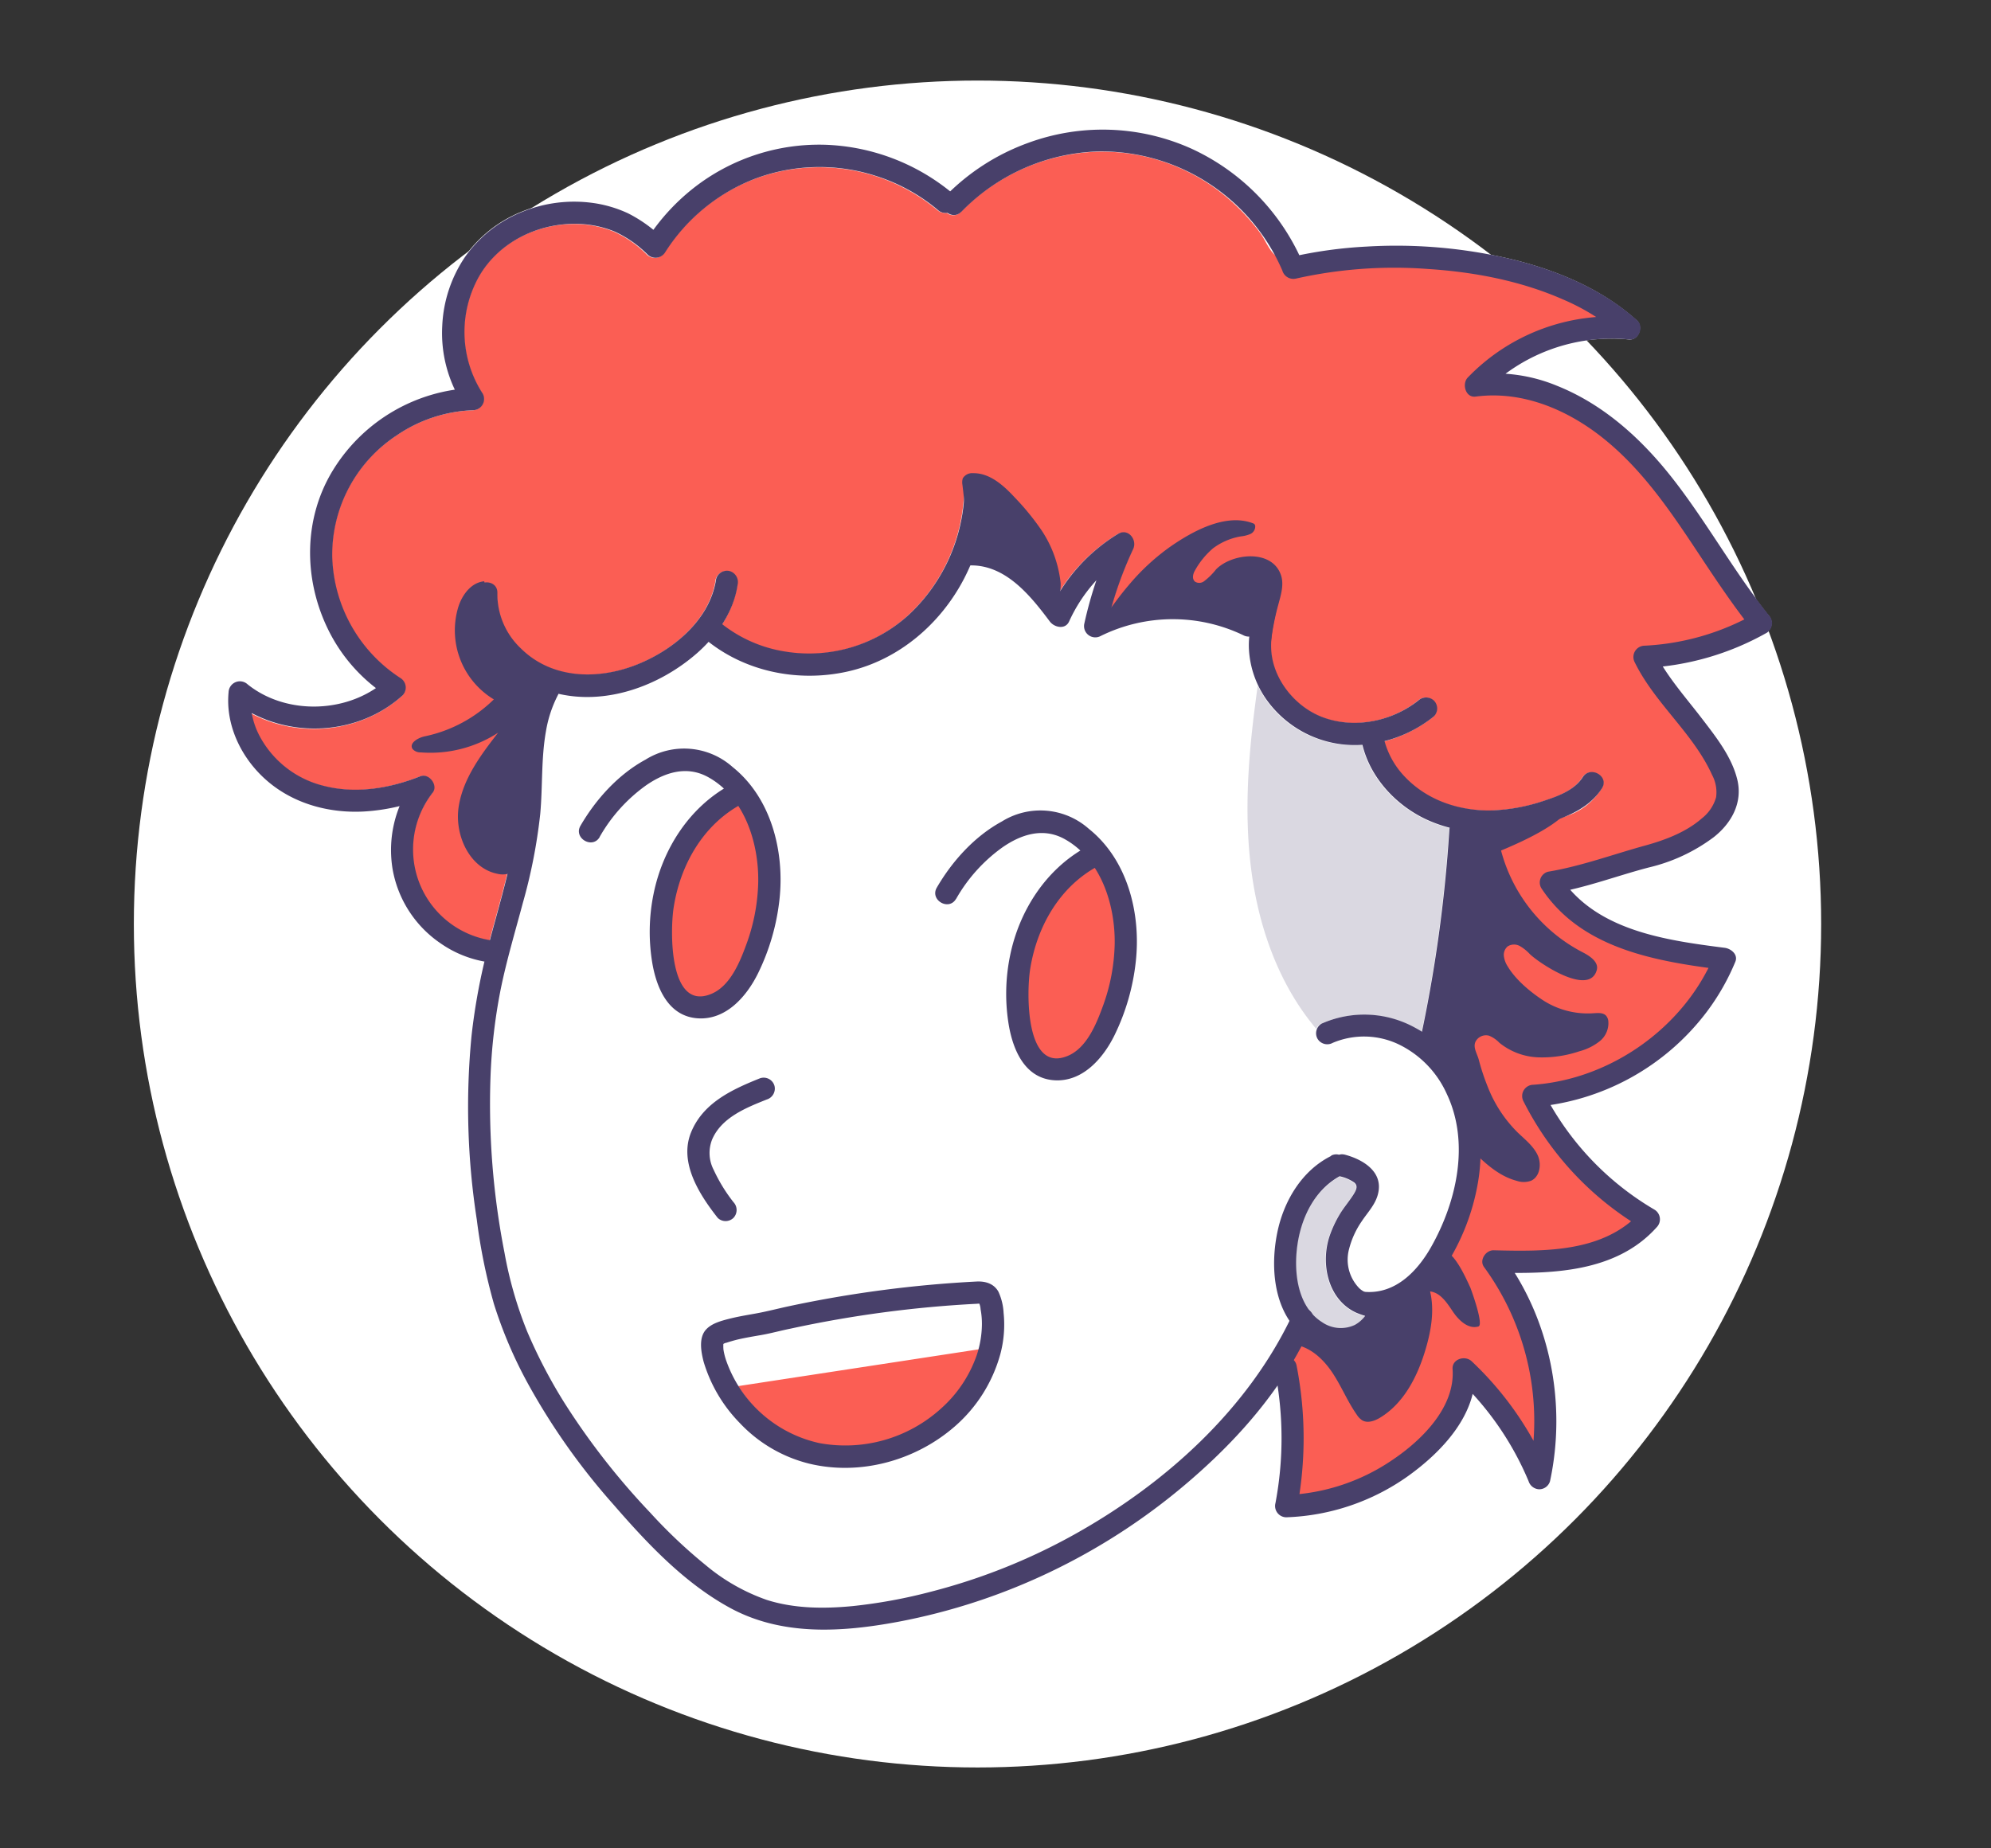 <svg xmlns="http://www.w3.org/2000/svg" viewBox="0 0 447 415"><rect x="0" y="0" width="447" height="415" fill="#333333" stroke="none"/><defs><style>.cls-1{fill:#fff;}.cls-2{fill:#fb5e54;}.cls-3,.cls-4{fill:#48406a;}.cls-3{opacity:0.2;}</style></defs><g id="Layer_2" data-name="Layer 2"><circle class="cls-1" cx="219.46" cy="207.5" r="189.41"/><path class="cls-1" d="M397,138.14c-7.71-9.63-13.7-20.49-21.25-30.24-7-9.05-15.58-17-26.32-21.3a38.31,38.31,0,0,0-11.5-2.72,40.23,40.23,0,0,1,27.78-7.64c2.15.21,3.31-2.89,1.77-4.27C359.76,65,349.92,60.87,340,58.37a112,112,0,0,0-33.19-3,101.79,101.79,0,0,0-15.15,2,49.74,49.74,0,0,0-24.13-23.9,48.52,48.52,0,0,0-36.89-1.29A49.62,49.62,0,0,0,213.21,43,47.15,47.15,0,0,0,184.88,32.5a45.72,45.72,0,0,0-28.33,9,47.73,47.73,0,0,0-10,10.1,24.78,24.78,0,0,0-5.63-3.75,27.82,27.82,0,0,0-7.72-2.3,30.92,30.92,0,0,0-16.11,2,28.74,28.74,0,0,0-12.76,10.09A30.45,30.45,0,0,0,102,87.48a39.08,39.08,0,0,0-27.23,17.89C68,116.19,68,129.73,73.43,141.1a37.61,37.61,0,0,0,10.86,13.4c-8.44,5.72-20.78,5.63-28.8-.82a2.54,2.54,0,0,0-4.27,1.77c-.7,7.25,2.71,14.44,8,19.31,6,5.55,14.19,7.89,22.28,7.48a42.73,42.73,0,0,0,8.1-1.22A26.85,26.85,0,0,0,88,195.22,25.43,25.43,0,0,0,98.8,211.85a25,25,0,0,0,9.86,4.1,133.27,133.27,0,0,0-2.91,16.61,165.38,165.38,0,0,0,1.16,41.28,128.76,128.76,0,0,0,3.87,19,98.05,98.05,0,0,0,7.56,17.75,149.38,149.38,0,0,0,19.27,27.28c7.54,8.69,15.81,17.51,26,23.11,11.75,6.47,25.29,5.58,38.05,3.2a138.69,138.69,0,0,0,34.13-11.21,141.19,141.19,0,0,0,30.16-19.52,117.41,117.41,0,0,0,20.73-22.27,78.47,78.47,0,0,1-.46,26.39,2.53,2.53,0,0,0,2.41,3.17,50.13,50.13,0,0,0,27.17-9.12c6.2-4.4,12.78-10.87,14.68-18.56A66.77,66.77,0,0,1,343,332.58a2.61,2.61,0,0,0,2.41,1.83,2.53,2.53,0,0,0,2.42-1.83,64,64,0,0,0-8-46.76c11.53.06,23.82-1.21,31.92-10.27a2.53,2.53,0,0,0-.51-3.93A64.37,64.37,0,0,1,348,248.12a54.49,54.49,0,0,0,35.05-20.92A51.68,51.68,0,0,0,389.46,216c.7-1.67-1-3-2.41-3.16-12-1.51-26.23-3.46-34.65-13,5.94-1.36,11.71-3.45,17.61-5a39.26,39.26,0,0,0,14.6-6.81c4-3.15,6.53-7.74,5.31-12.89s-4.82-9.66-8-13.75c-2.94-3.84-6.21-7.59-8.8-11.72v0a61.37,61.37,0,0,0,23.34-7.55A2.54,2.54,0,0,0,397,138.14Z"/><path class="cls-1" d="M219.8,293.05h-.19l-.22,0a261.49,261.49,0,0,0-31.46,3.54q-5.2.92-10.36,2l-1.65.37c-1.1.25-2.19.51-3.29.75-.55.12-1.1.23-1.66.33-1.75.31-3.52.61-5.26,1l-1.3.34-1.28.4-.15.05-.16.06h0l0,0-.17.08-.06,0,0,0h0c0,.18,0,.36,0,.54a5.74,5.74,0,0,0,0,.71q0,.35.12.69c.1.46.23.92.37,1.37.07.23.15.45.22.67.18.51.38,1,.59,1.51.09.21.18.43.28.64l.36.78.42.82c.09.17.19.33.28.49.17.32.35.64.54.95L219.82,303h0c.05-.2.09-.4.14-.6s.14-.62.19-.92.08-.43.11-.64.1-.66.13-1l.06-.54c0-.52.07-1,.07-1.55a17.75,17.75,0,0,0-.29-3.49h0a5.63,5.63,0,0,0-.27-1.24h-.16Z"/><path class="cls-2" d="M219.82,303l-54.09,8.27a25.88,25.88,0,0,0,1.53,2.23c0,.07.09.13.13.19.23.3.47.59.7.88.11.12.22.25.32.38l.71.79c.12.14.25.27.38.4s.48.51.73.75l.36.33c.45.43.91.84,1.39,1.23l.56.46c.22.18.45.35.68.52l.66.47.67.46.76.48.62.38c.39.22.78.44,1.18.64l.48.24c.4.2.81.4,1.22.58l.54.22,1,.4.57.2,1.08.34.51.15c.53.14,1.07.28,1.61.39a29.29,29.29,0,0,0,5.45.56,32.22,32.22,0,0,0,3.67-.19c.61-.07,1.21-.16,1.82-.26a34.71,34.71,0,0,0,3.6-.83,33.45,33.45,0,0,0,6.8-2.83,30.68,30.68,0,0,0,5.93-4.26c.45-.41.89-.83,1.31-1.26a29.82,29.82,0,0,0,2.38-2.76,28.87,28.87,0,0,0,2.59-4.07,26,26,0,0,0,1.67-3.93C219.54,304.06,219.69,303.55,219.82,303Z"/><path class="cls-3" d="M280.68,193.32c1.46,13.65,6,27.27,14.86,37.76a2,2,0,0,1,1-1.17,23.65,23.65,0,0,1,21,.91c.55.29,1.07.63,1.6,1a321.12,321.12,0,0,0,6.16-45.27,3.84,3.84,0,0,1,.11-.59,29.68,29.68,0,0,1-5.84-2.14c-6.58-3.25-12.08-9.32-13.79-16.54a24.2,24.2,0,0,1-21.24-9.68,21.86,21.86,0,0,1-2.16-3.63C280.53,167,279.27,180.22,280.68,193.32Z"/><path class="cls-3" d="M298.43,277.58a24.89,24.89,0,0,1,2.33-4.92c.94-1.55,2.13-2.91,3.08-4.45.61-1,1-1.85.09-2.59a8.32,8.32,0,0,0-3.2-1.36c-5.63,3.09-8.63,9.24-9.52,15.45-.66,4.64-.31,10.4,2.5,14.4a2.31,2.31,0,0,1,1,1.22,10.31,10.31,0,0,0,2,1.68,7.38,7.38,0,0,0,7.38.64,6.64,6.64,0,0,0,2.31-2.08,17.39,17.39,0,0,1-1.95-.69C298,292,296.32,283.77,298.43,277.58Z"/><path class="cls-2" d="M380.8,188c3.31-1.86,6.14-4.95,6.75-8.7.86-5.29-2.74-10.17-6.14-14.33-3.57-4.38-10.07-9.26-8.08-15.52,1.65-5.21,11.54-5.64,15.95-6.74,2.41-.6,5.24-1.6,5.82-4,.66-2.76-2.07-5-4.26-6.82-11.4-9.39-15.48-25.58-27-34.88-5.87-4.75-13.15-10.25-20.63-9.23-2.43.33-5.41.44-6.79-1.6a4.28,4.28,0,0,1,.19-4.62,8.86,8.86,0,0,1,3.81-3c5.9-2.74,12.85-2.38,18.8-5,.84-.37,1.76-.94,1.86-1.85a2.75,2.75,0,0,0-1.06-2.08c-4.26-4.23-9.95-6.73-15.7-8.48-12.56-3.81-25.79-4.41-38.82-4-3.48.11-7,.29-10.43.5-2.09.13-5.8,1.15-7.79.33s-3.08-3.91-4.31-5.61a46.88,46.88,0,0,0-5.86-6.57,43.54,43.54,0,0,0-30.38-11.74,44.84,44.84,0,0,0-31,13.52,2.25,2.25,0,0,1-3.13.24,2.81,2.81,0,0,1-2.19-.67,41.43,41.43,0,0,0-40.91-7,41.61,41.61,0,0,0-20.32,16.54,2.54,2.54,0,0,1-3.93.51,25.19,25.19,0,0,0-7.4-5.17,23.77,23.77,0,0,0-7.25-1.67C121.49,49.76,112.14,54,107.5,62a25.41,25.41,0,0,0,.75,26.36,2.52,2.52,0,0,1-2.16,3.77A32.52,32.52,0,0,0,88.9,97.86a32,32,0,0,0-14.4,27.46,33.62,33.62,0,0,0,15.27,27,2.52,2.52,0,0,1,.51,3.92c-9.18,8.34-23.12,9.67-33.85,4a17.25,17.25,0,0,0,1.71,5.07,22.38,22.38,0,0,0,14.37,11.21c7.24,1.87,14.89.59,21.73-2.13,2-.78,4.09,2,2.82,3.67a20.62,20.62,0,0,0,12.84,33.15c1.3-4.9,2.72-9.78,3.91-14.72a101.78,101.78,0,0,0,2.2-11.34c.43-3.49.55-7,.68-10.51.26-7,.73-14,3.88-20.36-8.08-3.73-14.3-11.88-14-21,.11-3.21,5.11-3.22,5,0a16.75,16.75,0,0,0,5.22,12.38c6.84,6.81,16.91,7.15,25.55,3.88,8.39-3.17,17-10.1,18.34-19.45a2.52,2.52,0,0,1,3.08-1.74,2.58,2.58,0,0,1,1.74,3.07,22.32,22.32,0,0,1-3.44,8.86,30.74,30.74,0,0,0,14.23,6.16A33.16,33.16,0,0,0,204.09,138a39.59,39.59,0,0,0,12.34-27c.14-3.21,5.14-3.22,5,0A46,46,0,0,1,219.54,122c7.47.57,13.17,6,17.81,11.7A39.89,39.89,0,0,1,250.84,120c2.29-1.41,4.42,1.3,3.42,3.42a83.28,83.28,0,0,0-4.87,13.11,42,42,0,0,1,31.81,1.73,57.23,57.23,0,0,0,1.42-7.52,2.55,2.55,0,0,1,2.5-2.5,2.51,2.51,0,0,1,2.5,2.5c-.44,5.08-2.58,10-2.32,15.15.34,6.76,5.49,13.05,11.78,15.31,7.1,2.55,15.35.81,21.22-3.81a2.56,2.56,0,0,1,3.54,0,2.53,2.53,0,0,1,0,3.54,30,30,0,0,1-11.09,5.56,18.75,18.75,0,0,0,4.15,7.61c5,5.52,12.09,8,19.41,7.93a40.45,40.45,0,0,0,12.32-2.16c3.14-1,6.73-2.35,8.6-5.25,1.73-2.7,6.06-.19,4.32,2.52-4.73,7.35-13,7.74-20.76,7.07-3.09-.26-6.53,0-8.79,2.11-2.42,2.3-2.7,6-2.91,9.34a185,185,0,0,1-4.82,31.84c-.77,3.2-1.63,6.54-.83,9.73.64,2.54,2.26,4.69,3.59,6.95a33.8,33.8,0,0,1-.1,33.83c-3.07,5.13-6.17,10.35-11.51,13-1.45.73-3.06,1.38-4,2.7a26.71,26.71,0,0,0-1.54,3.5,8.1,8.1,0,0,1-6.15,4,18.34,18.34,0,0,1-7.52-.86,5,5,0,0,0-2.89-.26,3.56,3.56,0,0,0-1.18.74c-2.65,2.37-2.83,6.48-2.07,10a66.59,66.59,0,0,1,1.36,11.94c.12,3.64-1.22,9.51-.07,12.88,1.93,5.63,15.24.22,19.25-2.1,9.8-5.66,16.08-13.1,21-23.44a8.42,8.42,0,0,1,4.38,2.4,46.78,46.78,0,0,1,11.82,18.67c.61-8.94,1.09-17.44.36-26.37a26.41,26.41,0,0,0-1.65-8,31.22,31.22,0,0,0-2.95-5.14l-5.78-8.72c7.26.64,15.2.75,22-1.86a33.78,33.78,0,0,0,10.5-6.87c-8.08-5.7-16.62-12-19.87-21.35-.87-2.5-1.36-5.22-2.93-7.36,4.32,1.16,8.84.18,12.83-1.83s7.43-5,10.76-8c2.92-2.63,5.8-5.31,8.68-8,2.37-2.22,8.51-6,8.29-9.83-.26-4.66-6.56-3.67-9.58-3.88-3.38-.24-5.55-2.14-8.73-3.2-3.5-1.18-7.44-.91-10.72-2.2-4-1.56-7.09-6.41-8.14-10.36,6-1.59,11.93-3.23,17.84-5C371.27,191.79,376.64,190.4,380.8,188Z"/><path class="cls-2" d="M230.29,220.44c-.49,5.1-.56,11.86,2,16.46,3.28,5.84,9.07,2.64,11.95-1.63a37.06,37.06,0,0,0,4-8.49c3.77-10.82,4.25-23.71-2-33.7C236.82,199,231.33,209.38,230.29,220.44Z"/><path class="cls-2" d="M164.23,221.36a36.93,36.93,0,0,0,4-8.5c3.77-10.82,4.25-23.7-2-33.69-9.44,6-14.93,16.29-16,27.36-.49,5.1-.56,11.86,2,16.45C155.56,228.83,161.35,225.63,164.23,221.36Z"/><path class="cls-4" d="M233.87,119.13a26.52,26.52,0,0,1,2.46,4.66,27,27,0,0,1,1.79,7.07c.13,1.17-.61,5.66-.07,6.39a45.49,45.49,0,0,0-9.54-10.18,20.74,20.74,0,0,0-13-4.11c1.91-3.31,1-10.4.57-14.07a3.07,3.07,0,0,1,.08-1.48,2.45,2.45,0,0,1,2.31-1.15c3.71-.06,6.8,2.7,9.32,5.42A57.13,57.13,0,0,1,233.87,119.13Z"/><path class="cls-4" d="M262.85,122.69c4.93-3.41,12.31-7.48,18.39-5.2a1.07,1.07,0,0,1,.38.2.8.8,0,0,1,.19.44,1.87,1.87,0,0,1-1.1,1.79,7.53,7.53,0,0,1-2.16.54,14.37,14.37,0,0,0-6.22,2.68,18,18,0,0,0-4,4.88c-.5.82-.79,2,0,2.62a1.78,1.78,0,0,0,2-.12,14.72,14.72,0,0,0,2.69-2.66c3.53-3.61,12.5-4.62,14.55,1.23.76,2.17,0,4.55-.6,6.77a55.75,55.75,0,0,0-1.92,11.9l-4.31-6.58c-1.48-2.27-5.7-3.22-8.18-4-4.16-1.27-8.65-.89-12.93-.08-2.13.41-4.24.92-6.37,1.38-1.73.37-4.22,1.27-6,.94.28-1.09,1.88-2.48,2.57-3.44,1.22-1.69,2.5-3.33,3.86-4.91A49.33,49.33,0,0,1,262.85,122.69Z"/><path class="cls-4" d="M108.72,130.54c-2.92.24-5,3.06-5.85,5.85a18.11,18.11,0,0,0,8,20.67,31.21,31.21,0,0,1-15.49,8.29c-1.53.32-3.6,1.52-2.76,2.84a2.31,2.31,0,0,0,1.84.77,27.93,27.93,0,0,0,17.37-4.42c-3.89,5-7.91,10.38-8.86,16.67s2.41,13.72,8.65,15a4.93,4.93,0,0,0,3.75-.53,4.88,4.88,0,0,0,1.44-1.77c1.73-3.24,1.48-7.13,1.45-10.8a74.67,74.67,0,0,1,6-29.88,18.86,18.86,0,0,1-9.52-6.54c-1.8-2.34-3.44-4.35-4.21-7.19S109.23,133.44,108.72,130.54Z"/><path class="cls-4" d="M337,191a36.15,36.15,0,0,0,18.3,22.84c1.65.84,3.69,2.2,3.19,4-1.65,6-12.84-1.5-15-3.56a9.77,9.77,0,0,0-2.25-1.82,2.68,2.68,0,0,0-2.76.07,2.49,2.49,0,0,0-.84,2.21,5.46,5.46,0,0,0,.86,2.29c1.82,3.05,5.23,5.87,8.2,7.77a18.56,18.56,0,0,0,11.19,2.73c1-.06,2.07-.13,2.71.58a2.25,2.25,0,0,1,.47,1.07,5.19,5.19,0,0,1-1.87,4.6,12.42,12.42,0,0,1-4.61,2.3,26.2,26.2,0,0,1-9.28,1.36,14.68,14.68,0,0,1-8.68-3.27,6.73,6.73,0,0,0-2.32-1.59,2.65,2.65,0,0,0-2.6.72c-1.39,1.47-.13,3.09.29,4.67a49.61,49.61,0,0,0,2,6.05,29.5,29.5,0,0,0,6.76,10.32c1.61,1.54,3.47,3,4.43,5s.57,4.91-1.47,5.82a4.86,4.86,0,0,1-3.24,0c-3.4-.9-6.25-3.21-8.78-5.65a5.83,5.83,0,0,1-1.35-1.66,6.47,6.47,0,0,1-.45-2.23c-.5-6.59-1.6-11.89-5-17.57a14.56,14.56,0,0,1-1.94-4.2,15.82,15.82,0,0,1-.11-4.61q1.57-20.72,3.14-41.45a3.82,3.82,0,0,1,1.12-2.94,4,4,0,0,1,2.67-.4c8.89.65,15.65-2.44,23.65-5.37C353.08,184.22,341.1,189.27,337,191Z"/><path class="cls-4" d="M331.92,297.88c-2.27.67-4.4-1.36-5.72-3.32s-2.78-4.27-5.13-4.55c1,4.2.26,8.64-.95,12.79-1.78,6.11-4.84,12.26-10.28,15.56-1.21.73-2.77,1.3-4,.6a4.13,4.13,0,0,1-1.24-1.29c-2.11-3-3.51-6.54-5.59-9.6s-5.12-5.81-8.81-6.16a2,2,0,0,1,1-1.25c4.06-2.66,10,2.33,14.12-.26,2.33-1.47,2.82-4.71,4.78-6.65a14.56,14.56,0,0,1,2.87-2,29.86,29.86,0,0,0,6.89-5.63,33.47,33.47,0,0,0,2.75-3.51c1.11-1.63,1-2.44,2.6-1.25,2.06,1.53,3.86,5.54,4.91,7.82C330.43,290,333.16,297.52,331.92,297.88Z"/><path class="cls-4" d="M121,153.55c-3.09,5.82-3.82,12.35-4.11,18.84a119.94,119.94,0,0,1-2,19.64c-1.43,6.85-3.46,13.56-5.23,20.33a138.52,138.52,0,0,0-3.79,20.2,164.9,164.9,0,0,0,1.17,41.28,127.45,127.45,0,0,0,3.86,19,98.77,98.77,0,0,0,7.56,17.75,149.38,149.38,0,0,0,19.27,27.28c7.54,8.69,15.81,17.51,26,23.11,11.74,6.47,25.28,5.58,38,3.2a138.69,138.69,0,0,0,34.13-11.21,140.94,140.94,0,0,0,30.16-19.52c9.35-7.9,17.95-17.05,24.21-27.61,1.6-2.71,3.05-5.5,4.38-8.35a2.57,2.57,0,0,0-.89-3.42,2.52,2.52,0,0,0-3.42.89c-10,21.45-28.65,38.22-49.1,49.63a135,135,0,0,1-32,12.8,116.87,116.87,0,0,1-17.78,3.28c-6.42.62-13.06.58-19.25-1.38a43.83,43.83,0,0,1-13.75-7.83,114.2,114.2,0,0,1-12.43-11.76,161,161,0,0,1-19.32-24.75,115,115,0,0,1-8.3-15.91,89,89,0,0,1-5.11-17.75,173.07,173.07,0,0,1-3.14-39.34,124.77,124.77,0,0,1,2.26-19.64c1.33-6.59,3.26-13,5-19.53a121,121,0,0,0,3.91-20c.56-6.17.19-12.44,1.28-18.55a27.56,27.56,0,0,1,2.66-8.09c1.5-2.84-2.81-5.37-4.32-2.52Z"/><path class="cls-4" d="M170.79,242.08c-6.32,2.53-12.95,5.52-15.66,12.26s1.86,13.89,6,19.15a2.53,2.53,0,0,0,3.54,0,2.56,2.56,0,0,0,0-3.53,36.24,36.24,0,0,1-4.43-7.23,8.22,8.22,0,0,1-.37-6.82c2.1-4.95,7.63-7.15,12.27-9a2.56,2.56,0,0,0,1.74-3.07,2.52,2.52,0,0,0-3.07-1.75Z"/><path class="cls-4" d="M219.31,292.77a3.78,3.78,0,0,1,.75,0,1.67,1.67,0,0,0-.24-.16,4.16,4.16,0,0,1,.33,1.4,17.59,17.59,0,0,1,.3,3.48,22.65,22.65,0,0,1-1.15,6.79,28.54,28.54,0,0,1-8,12,32,32,0,0,1-27.28,7.8,28.67,28.67,0,0,1-20.89-18.29,14.43,14.43,0,0,1-.71-2.73,10.69,10.69,0,0,1,0-1.6c0-.3.18-.36,0-.06,0,0-.55.89-.29.56s-.33.19,0,0l.41-.24c.12-.07.25-.12.38-.18-.45.2,0,0,.15,0,.86-.28,1.71-.53,2.58-.74,1.74-.4,3.51-.7,5.27-1,2.21-.39,4.39-1,6.59-1.44a259.56,259.56,0,0,1,41.82-5.58c3.2-.17,3.22-5.17,0-5a267.91,267.91,0,0,0-42.21,5.55c-2.51.54-5,1.2-7.53,1.65-2,.36-4,.69-5.95,1.19-1.75.45-3.82,1-5.1,2.37-1.72,1.83-1.15,5-.58,7.22a33.24,33.24,0,0,0,8.11,13.78,31.93,31.93,0,0,0,15.55,9.13c11.44,2.78,23.89-.64,32.71-8.32a33.14,33.14,0,0,0,10.24-16.21,25.61,25.61,0,0,0,.75-9.3,13,13,0,0,0-1.16-4.76c-1-1.81-2.88-2.38-4.83-2.3C216.1,287.9,216.09,292.9,219.31,292.77Z"/><path class="cls-4" d="M134.63,187.94a36.19,36.19,0,0,1,10.45-11.6c4.14-2.86,9-4.45,13.75-1.91,8.26,4.46,11.53,14.76,11.4,23.6a43.08,43.08,0,0,1-2.65,14c-1.46,4-3.63,9.39-7.88,11.16-9.58,4-9.26-14.27-8.46-19.39,1.48-9.5,6.53-18.5,15.15-23.18,2.83-1.53.31-5.85-2.52-4.31-9.14,5-15.11,14.38-17.14,24.44a42.61,42.61,0,0,0-.24,15.76c1,5.57,3.65,11.67,10.06,12.16s11.09-4.89,13.68-10.19A50,50,0,0,0,175,202c1.17-10.7-1.81-22.78-10.53-29.76a16.36,16.36,0,0,0-19.55-1.65c-6.1,3.31-11.14,8.89-14.6,14.85-1.61,2.78,2.71,5.31,4.32,2.52Z"/><path class="cls-4" d="M214.66,201.85a36.19,36.19,0,0,1,10.45-11.6c4.14-2.86,9-4.45,13.75-1.91,8.26,4.47,11.53,14.76,11.4,23.6a43,43,0,0,1-2.65,14c-1.46,4-3.63,9.4-7.88,11.17-9.58,4-9.26-14.28-8.46-19.4,1.48-9.5,6.53-18.5,15.15-23.17,2.83-1.54.31-5.86-2.52-4.32-9.14,5-15.11,14.39-17.14,24.44a42.62,42.62,0,0,0-.24,15.76c1,5.57,3.65,11.67,10.06,12.16s11.09-4.89,13.68-10.19A49.83,49.83,0,0,0,255,215.89c1.17-10.7-1.81-22.78-10.53-29.75a16.38,16.38,0,0,0-19.55-1.66c-6.1,3.31-11.14,8.89-14.6,14.85-1.61,2.79,2.71,5.31,4.32,2.52Z"/><path class="cls-4" d="M298.87,259.58c-6.65,3.3-10.71,10.24-12.13,17.33-1.54,7.7-.82,17.22,5.43,22.75a13.29,13.29,0,0,0,10.89,3.48,10.93,10.93,0,0,0,8.58-6.63,4.07,4.07,0,0,0-2.35-5.29c-1.43-.63-2.91-.79-4.1-1.91a9.18,9.18,0,0,1-2.3-8.86,19.4,19.4,0,0,1,2.84-6.2c1.28-1.94,3-3.68,3.61-6,1.36-5-3.19-7.82-7.35-8.94-3.11-.83-4.44,4-1.33,4.82a9,9,0,0,1,3.37,1.41c.88.74.52,1.59-.09,2.6-.95,1.53-2.15,2.9-3.09,4.44a25.7,25.7,0,0,0-2.32,4.92c-2.11,6.2-.44,14.39,6,17.3a19.76,19.76,0,0,0,2.35.81,4.16,4.16,0,0,1,.41.14s-.36-1-.37-1l-.17.37a7.19,7.19,0,0,1-2.58,2.41,7.39,7.39,0,0,1-7.37-.63c-5.58-3.53-6.37-11.35-5.52-17.31.92-6.42,4.08-12.78,10.08-15.76,2.88-1.43.35-5.74-2.52-4.32Z"/><path class="cls-4" d="M306.48,295.11c7.23.53,13.4-4.1,17.35-9.76a50.33,50.33,0,0,0,8-19.87c2.21-13-1.81-28.14-14.17-34.71a23.59,23.59,0,0,0-20.95-.9,2.52,2.52,0,0,0-.9,3.42,2.55,2.55,0,0,0,3.42.89,18.1,18.1,0,0,1,14.88.39,22.65,22.65,0,0,1,10.71,11.09c5.21,11,2.22,24.21-3.51,34.35-3.07,5.44-8,10.59-14.79,10.1a2.52,2.52,0,0,0-2.5,2.5,2.55,2.55,0,0,0,2.5,2.5Z"/><path class="cls-4" d="M323.57,235.36a330,330,0,0,0,6.82-48.89,2.52,2.52,0,0,0-2.5-2.5,2.55,2.55,0,0,0-2.5,2.5A320.37,320.37,0,0,1,318.75,234c-.68,3.14,4.14,4.48,4.82,1.33Z"/><path class="cls-4" d="M110.49,211.2A20.64,20.64,0,0,1,97.16,178c1.27-1.69-.86-4.46-2.82-3.67-6.84,2.72-14.49,4-21.73,2.12A22.32,22.32,0,0,1,58.24,165.2a17.26,17.26,0,0,1-1.89-9.75l-4.26,1.77c11,8.85,27.78,8.49,38.29-1.05a2.53,2.53,0,0,0-.51-3.93,33.58,33.58,0,0,1-15.27-27A32,32,0,0,1,89,97.82a32.48,32.48,0,0,1,17.2-5.7,2.52,2.52,0,0,0,2.16-3.76A25.41,25.41,0,0,1,107.6,62c4.64-8,14-12.28,23.11-11.68A23.47,23.47,0,0,1,138,52a25.51,25.51,0,0,1,7.4,5.17,2.54,2.54,0,0,0,3.93-.5A41.63,41.63,0,0,1,169.61,40.1a41.17,41.17,0,0,1,27.17-.55,40.75,40.75,0,0,1,13.74,7.57,2.56,2.56,0,0,0,3.53,0,2.53,2.53,0,0,0,0-3.54A47.2,47.2,0,0,0,185,32.5a45.68,45.68,0,0,0-28.33,9A47.08,47.08,0,0,0,145,54.12l3.92-.5A31.3,31.3,0,0,0,141,47.9a27.82,27.82,0,0,0-7.72-2.3,30.87,30.87,0,0,0-16.1,2,28.77,28.77,0,0,0-12.77,10.09,29.91,29.91,0,0,0-5.12,15.47A29.55,29.55,0,0,0,104,90.88l2.16-3.76a38.78,38.78,0,0,0-31.27,18.25c-6.75,10.82-6.82,24.36-1.35,35.73a37.36,37.36,0,0,0,13.78,15.46l-.51-3.93c-8.33,7.57-22.39,8.14-31.22,1.05a2.54,2.54,0,0,0-4.27,1.77c-.7,7.25,2.71,14.44,8,19.31,6,5.55,14.19,7.89,22.28,7.48a44.42,44.42,0,0,0,14.06-3.13l-2.83-3.68a26.22,26.22,0,0,0-4.68,19.79,25.45,25.45,0,0,0,10.78,16.63A24.86,24.86,0,0,0,109.16,216a2.56,2.56,0,0,0,3.07-1.74,2.52,2.52,0,0,0-1.74-3.08Z"/><path class="cls-4" d="M106.68,133.19c-.36,10.5,8,19.74,17.82,22.39,11.24,3,23.5-1.46,32-8.91,4.53-4,8.22-9.29,9.1-15.34a2.58,2.58,0,0,0-1.75-3.08,2.52,2.52,0,0,0-3.07,1.75c-1.36,9.34-9.95,16.27-18.34,19.45-8.64,3.26-18.71,2.93-25.55-3.89a16.73,16.73,0,0,1-5.22-12.37c.11-3.22-4.89-3.22-5,0Z"/><path class="cls-4" d="M157.72,143c8.86,7.75,21.22,10.35,32.61,7.79s20.82-10.64,26.13-20.88a45.61,45.61,0,0,0,5.06-19c.15-3.21-4.85-3.21-5,0a39.58,39.58,0,0,1-12.33,27,33.16,33.16,0,0,1-27.79,8.42,30.53,30.53,0,0,1-15.15-6.89,2.55,2.55,0,0,0-3.53,0,2.51,2.51,0,0,0,0,3.53Z"/><path class="cls-4" d="M217.11,127c8.34-.58,14.09,6.56,18.59,12.57,1,1.33,3.45,1.89,4.32,0a35,35,0,0,1,13.44-15.3L250,120.81A90.31,90.31,0,0,0,243.45,140a2.53,2.53,0,0,0,3.67,2.82,36.6,36.6,0,0,1,32-.18,2.57,2.57,0,0,0,3.42-.9,2.53,2.53,0,0,0-.9-3.42,42,42,0,0,0-37,.18l3.67,2.83a85,85,0,0,1,6.09-18c1-2.13-1.14-4.83-3.42-3.42A39.68,39.68,0,0,0,235.7,137H240c-5.55-7.4-12.66-15.76-22.91-15a2.57,2.57,0,0,0-2.5,2.5,2.51,2.51,0,0,0,2.5,2.5Z"/><path class="cls-4" d="M282.72,130.65c-.45,5.11-2.58,10-2.32,15.16a21.56,21.56,0,0,0,4.23,11.7A24.33,24.33,0,0,0,308.06,167a29.21,29.21,0,0,0,13.88-6.13,2.53,2.53,0,0,0,0-3.54,2.58,2.58,0,0,0-3.54,0c-5.88,4.63-14.13,6.36-21.22,3.81-6.29-2.25-11.44-8.55-11.78-15.3-.26-5.13,1.87-10.08,2.32-15.16a2.52,2.52,0,0,0-2.5-2.5,2.55,2.55,0,0,0-2.5,2.5Z"/><path class="cls-4" d="M305.55,165.57c1.21,7.92,7.05,14.68,14.11,18.17,8.55,4.21,18.6,3.9,27.54,1.14,4.75-1.46,9.65-3.48,12.44-7.82,1.75-2.72-2.58-5.23-4.31-2.53-1.87,2.91-5.46,4.23-8.6,5.26A41.07,41.07,0,0,1,334.41,182C327.09,182,320,179.53,315,174a18.68,18.68,0,0,1-4.62-9.77,2.53,2.53,0,0,0-3.08-1.75,2.58,2.58,0,0,0-1.75,3.08Z"/><path class="cls-4" d="M215.84,47.56A44.78,44.78,0,0,1,246.9,34a44.34,44.34,0,0,1,41,26.76A2.58,2.58,0,0,0,291,62.55a101,101,0,0,1,29.67-2.14c10.2.66,20.6,2.63,30,6.73a50,50,0,0,1,13.45,8.37l1.76-4.27a44.86,44.86,0,0,0-36.36,13.55c-1.34,1.4-.51,4.57,1.77,4.27,10.6-1.39,20.8,3,28.93,9.58,9,7.29,15.39,17,21.72,26.56,3.72,5.62,7.48,11.21,11.7,16.48l.5-3.93A55.88,55.88,0,0,1,369.19,145a2.54,2.54,0,0,0-2.16,3.76c4.52,9.22,13.13,15.9,17.36,25.28a8.22,8.22,0,0,1,.89,5,9.16,9.16,0,0,1-3.19,4.73c-3.48,3.06-8.16,4.84-12.56,6.06-7.31,2-14.56,4.7-22,5.93a2.51,2.51,0,0,0-1.5,3.67c9.06,13.8,26.07,16.51,41.2,18.4l-2.41-3.17c-6.79,16.1-23.21,27.71-40.6,28.94a2.53,2.53,0,0,0-2.16,3.76,69.42,69.42,0,0,0,26.91,28.61l-.5-3.93c-8.3,9.29-21.7,9-33.13,8.73-1.76-.05-3.3,2.22-2.16,3.76a58.65,58.65,0,0,1,10,46.75H348a73.39,73.39,0,0,0-17.61-25.6c-1.48-1.38-4.43-.5-4.27,1.76.61,8.6-6.95,16-13.51,20.41a45.37,45.37,0,0,1-23.85,7.88l2.41,3.16a84.91,84.91,0,0,0-.07-32.21c-.61-3.15-5.43-1.82-4.82,1.33a78.53,78.53,0,0,1,.07,29.55,2.54,2.54,0,0,0,2.41,3.17,50.1,50.1,0,0,0,27.17-9.12c7.66-5.44,15.91-14,15.19-24.17l-4.27,1.77a67.64,67.64,0,0,1,16.33,23.4,2.6,2.6,0,0,0,2.41,1.83,2.53,2.53,0,0,0,2.41-1.83c3.72-17.38.08-36.25-10.54-50.6l-2.16,3.76c12.78.34,27.44.13,36.66-10.19a2.54,2.54,0,0,0-.5-3.93,64.62,64.62,0,0,1-25.12-26.81l-2.16,3.76a54.22,54.22,0,0,0,39-21.37A51.28,51.28,0,0,0,389.59,216c.71-1.67-1-3-2.41-3.16C374,211.15,358.23,209,350.3,196.88l-1.49,3.67c7.27-1.2,14.21-3.88,21.33-5.74A39.3,39.3,0,0,0,384.75,188c4-3.15,6.53-7.74,5.3-12.89s-4.82-9.66-7.95-13.75c-3.74-4.88-8-9.61-10.75-15.16L369.19,150a61.6,61.6,0,0,0,27.45-7.89,2.55,2.55,0,0,0,.5-3.93c-7.71-9.63-13.7-20.49-21.24-30.24-7-9.05-15.59-17-26.32-21.3a36.59,36.59,0,0,0-18.32-2.54L333,88.33a40.08,40.08,0,0,1,32.82-12.09c2.15.21,3.31-2.89,1.77-4.27-7.72-6.93-17.56-11.1-27.54-13.6a112,112,0,0,0-33.19-3,99.48,99.48,0,0,0-17.25,2.4l3.08,1.74a49.87,49.87,0,0,0-25.1-26.08,48.54,48.54,0,0,0-36.9-1.29A49.52,49.52,0,0,0,212.3,44c-2.23,2.32,1.3,5.86,3.54,3.54Z"/></g></svg>